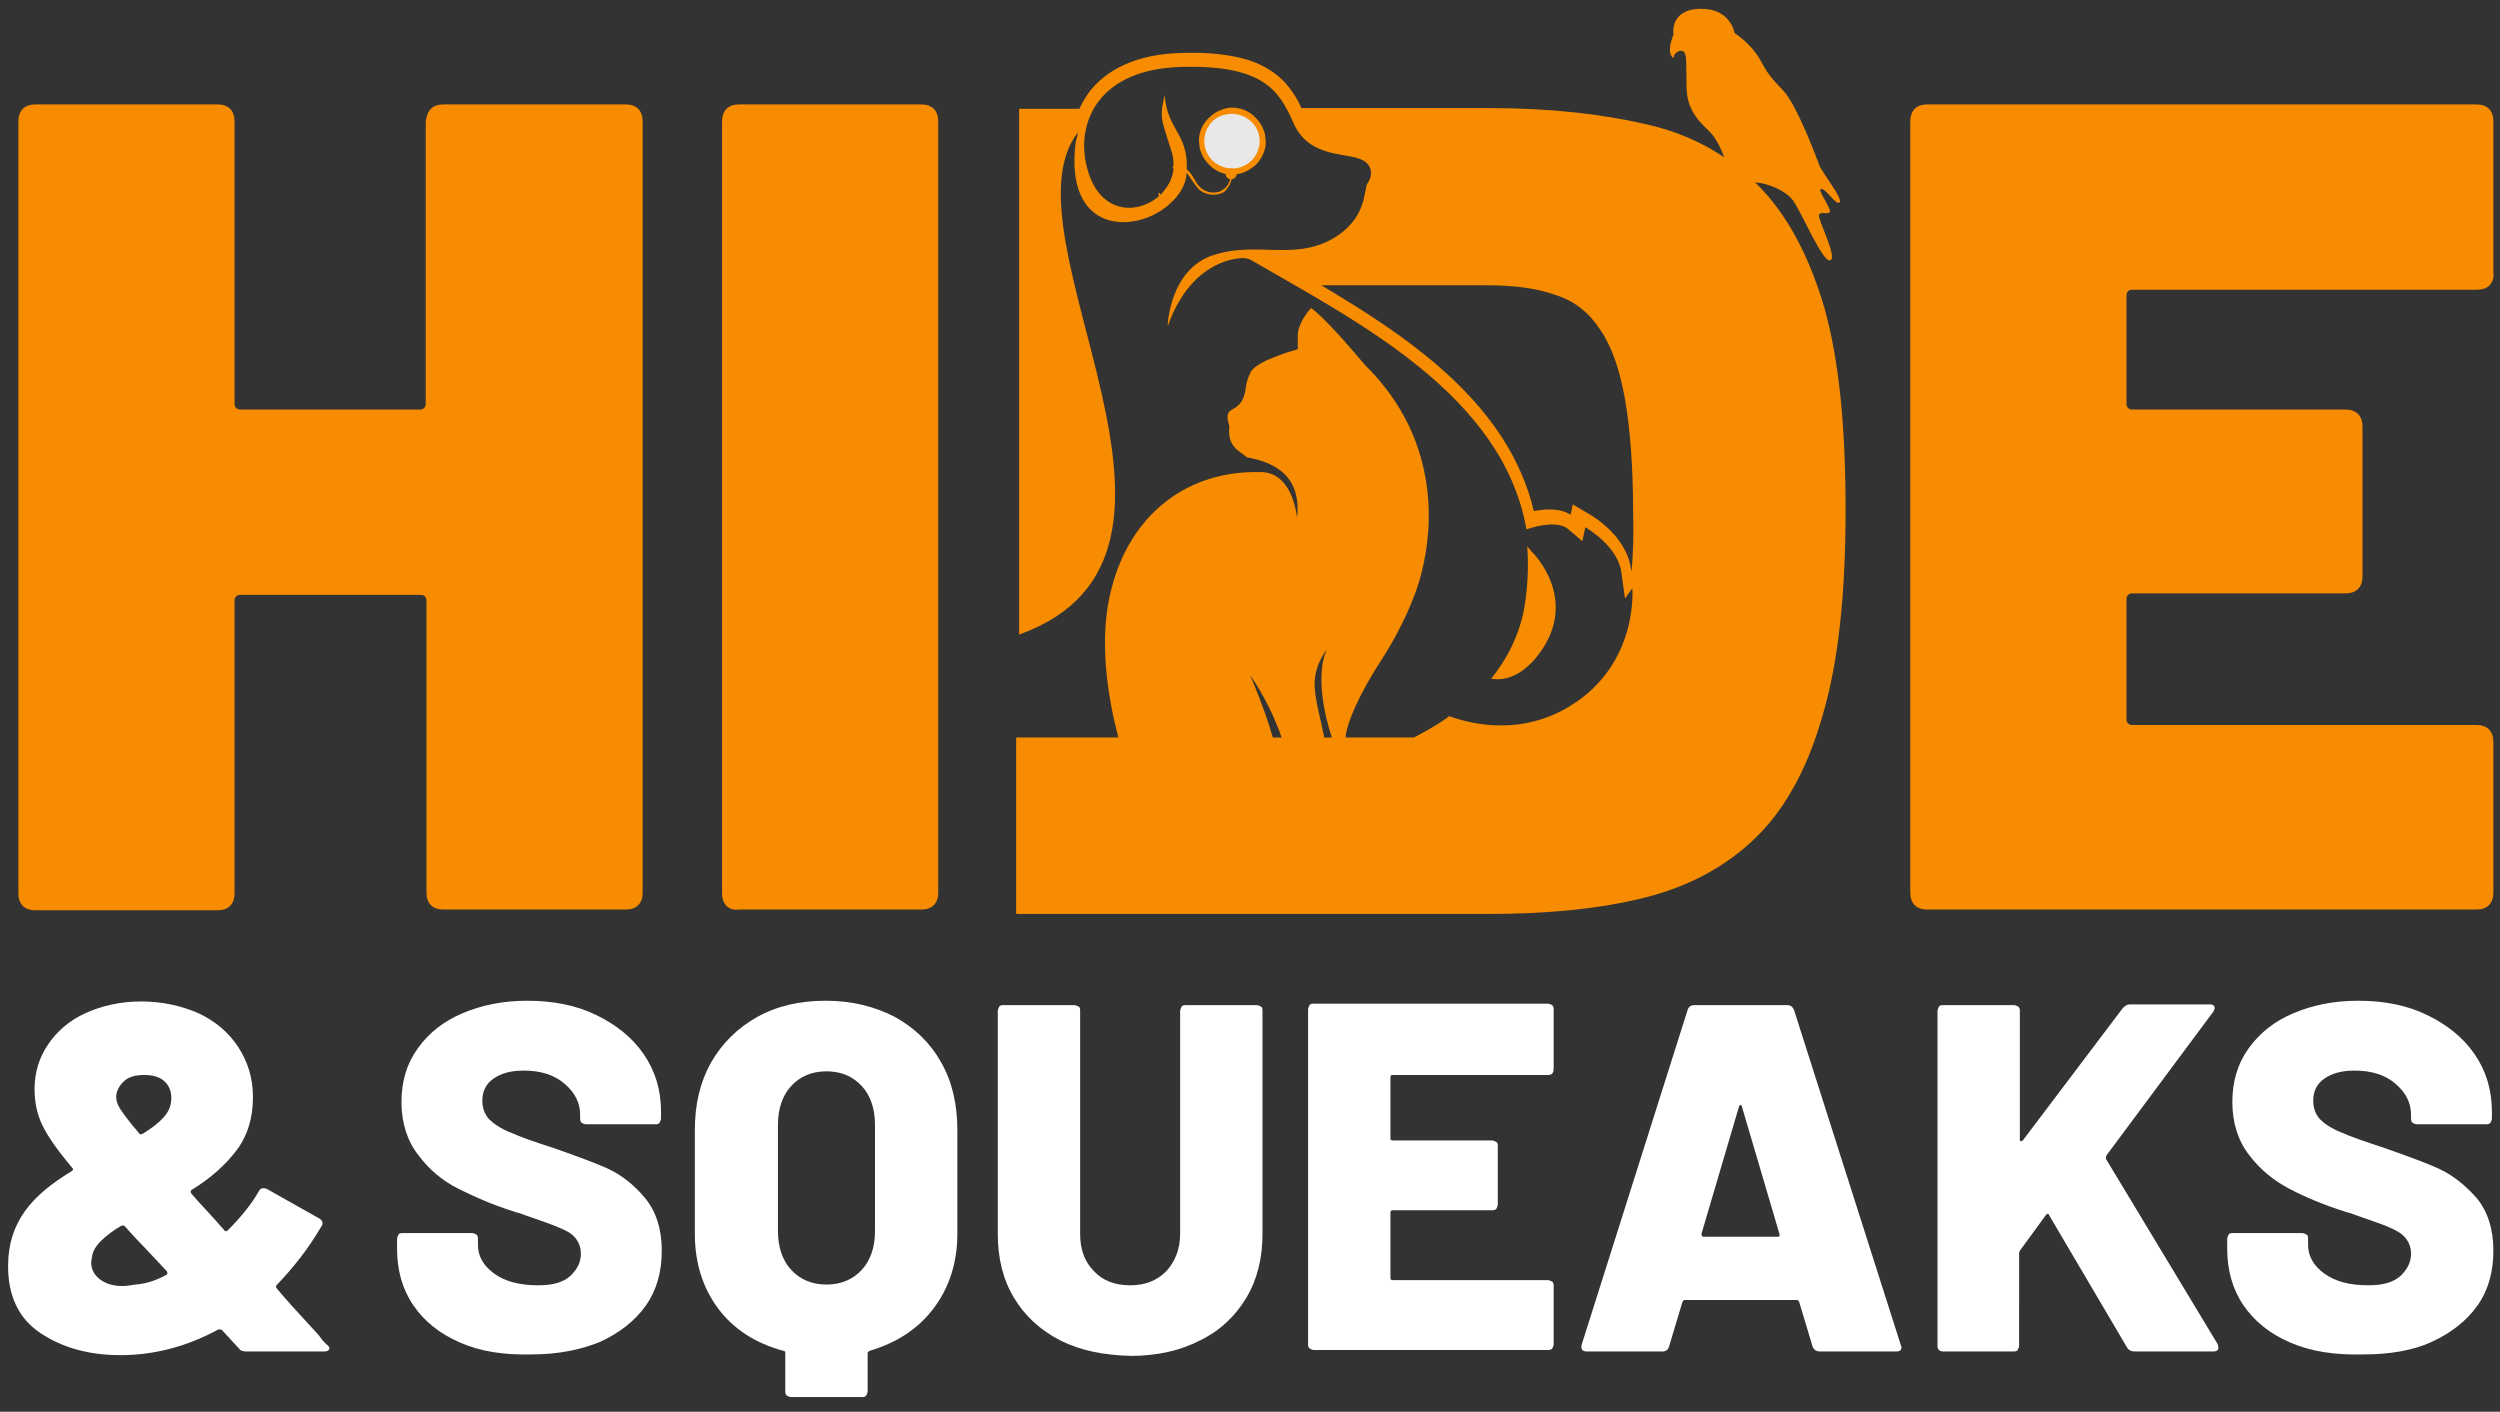 <?xml version="1.0" encoding="utf-8"?>
<!-- Generator: Adobe Illustrator 26.4.1, SVG Export Plug-In . SVG Version: 6.00 Build 0)  -->
<svg version="1.1" id="Layer_1" xmlns="http://www.w3.org/2000/svg" xmlns:xlink="http://www.w3.org/1999/xlink" x="0px" y="0px"
	 viewBox="0 0 340 192" style="enable-background:new 0 0 340 192;" xml:space="preserve">
<rect x="0" y="0" width="340" height="192" fill="#333333" stroke="none"/>
<style type="text/css">
	.st0{fill:#E8E8E8;}
	.st1{fill:#F78C00;}
	.st2{fill-rule:evenodd;clip-rule:evenodd;fill:#F78C00;}
	.st3{fill:#FFFFFF;}
</style>
<g>
	<circle class="st0" cx="167.6" cy="19.1" r="4.1"/>
	<path class="st1" d="M166.9,23.7c-0.6-0.1-1.1-0.3-1.6-0.6s-0.9-0.7-1.3-1.2c-0.4-0.5-0.6-1-0.8-1.6c-0.1-0.6-0.2-1.2-0.1-1.8
		c0.1-0.6,0.3-1.1,0.6-1.6s0.7-0.9,1.2-1.3c0.5-0.4,1-0.6,1.6-0.8s1.2-0.2,1.8-0.1c0.6,0.1,1.1,0.3,1.6,0.6s0.9,0.7,1.3,1.2
		c0.4,0.5,0.6,1,0.8,1.6c0.1,0.6,0.2,1.2,0.1,1.8c-0.1,0.6-0.3,1.1-0.6,1.6s-0.7,1-1.2,1.3c-0.5,0.4-1,0.6-1.6,0.8
		C168.1,23.7,167.5,23.8,166.9,23.7z M163.9,20.1c0.5,2,2.6,3.2,4.6,2.7s3.2-2.6,2.7-4.5c-0.5-2-2.6-3.2-4.6-2.7
		C164.6,16,163.4,18.1,163.9,20.1z"/>
	<g>
		<path class="st1" d="M158.9,27.5c-0.1,0.1-0.1,0.1-0.2,0.2c-0.5-0.3-0.9-0.8-1.2-1.3l0,0c0.1-0.1,0.1-0.1,0.2-0.2
			C157.9,26.8,158.3,27.2,158.9,27.5z"/>
		<path class="st1" d="M167.5,24.4c-0.1,0.5-0.4,1-0.8,1.5c-0.4,0.4-0.9,0.5-1,0.5c-0.8,0.2-1.5,0-1.7-0.1c-1-0.3-1.4-1.1-1.9-1.8
			c-0.3-0.4-0.5-0.8-0.8-1.1l0,0c-0.2-0.2-0.4-0.3-0.7-0.4c-0.4-0.1-0.7-0.1-1.1-0.1c0-0.1,0-0.2,0-0.3c0.4,0,0.8,0,1.1,0.1
			s0.5,0.2,0.7,0.3c0.5,0.3,0.8,0.8,1.1,1.3c0.4,0.7,0.8,1.4,1.7,1.7c0.2,0.1,0.8,0.3,1.6,0.1c0.1,0,0.5-0.2,0.9-0.5
			c0.4-0.4,0.6-0.8,0.7-1.3c0.1-0.6,0.1-1.1,0.1-1.2s0.1-0.1,0.1-0.1c0.1,0,0.1,0,0.1,0.1C167.6,23.2,167.6,23.8,167.5,24.4z"/>
	</g>
	<path class="st1" d="M167.1,24.3c-0.4-0.2-0.5-0.6-0.3-1s0.6-0.5,1-0.3s0.5,0.6,0.3,1C167.9,24.3,167.5,24.5,167.1,24.3z"/>
</g>
<g>
	<g>
		<path class="st2" d="M248.1,41.8c-2.1-7.1-5.1-12.7-9.1-16.7c-0.1-0.1-0.2-0.2-0.3-0.3c1.7,0.1,4.1,1.1,5.1,2.4
			c1.1,1.4,4.1,8.6,5.1,8.2c1.1-0.3-1.8-5.7-1.5-6.2s0.9,0,1.4-0.3s-1.8-3.2-1.1-3.2s2.1,2.4,2.5,1.8s-2.4-4-2.8-5.1s-3-8-4.8-10
			c-1.8-1.9-2.1-2.2-3.3-4.4c-1.2-2.1-3.4-3.5-3.4-3.5s-0.5-3.4-4.7-3.3s-3.6,3.5-3.6,3.5c-1.1,2.7,0,3.2,0,3.2
			c0-0.8,1.3-1.5,1.6-0.5s0,4.1,0.3,5.8s1.2,3,2.8,4.5c1.2,1.1,1.9,2.9,2.2,3.7c-3.1-2.1-6.6-3.6-10.6-4.5
			c-6.1-1.4-13.1-2.2-21.2-2.2H177c-0.3-0.7-0.7-1.4-1.1-2c-1.3-2-3-3.3-5.2-4.2c-3.1-1.2-6.8-1.4-10-1.3c-4.6,0.1-9.4,1.4-12.4,5.1
			c-0.6,0.8-1.1,1.6-1.5,2.5h-8.2v71.5c30.2-10.8-3-54.1,8-68.3c0,0.1-0.2,1-0.3,1.3c-1.6,12.4,7.9,12.6,12.6,8.6
			c0.1-0.1,0.1-0.1,0.2-0.2c1.3-1.1,2.2-2.6,2.3-4.2l0,0c0-0.1,0-0.2,0-0.3c0,0,0,0,0-0.1c0.2-5-2.6-5.3-3-10.1c0,0-0.4,1.3-0.4,2.5
			s0.5,2.4,1.3,5c0.3,0.8,0.3,1.6,0.3,2.3c0,0.1,0,0.2,0,0.3c-0.2,1.3-0.8,2.4-1.7,3.3c-0.1,0.1-0.1,0.1-0.2,0.2l0,0
			c-3.1,2.8-8.8,2.6-10.1-4.9c-0.9-5.3,1.9-12.3,13.1-12.6c11.2-0.3,13.3,3.3,15.2,7.6c1.9,4.4,6.3,4.1,8.7,4.8s2,2.6,1.4,3.4
			s0.1,4.9-5,7.7c-5.2,2.8-10.2,0.2-16,2.1s-6.2,9.2-6.2,9.7c3-8.5,8.7-9.2,10-9.3c0.4,0,0.9,0,1.4,0.3
			c14.3,8.3,34.2,18.3,37.4,36.6c1.7-0.6,4.3-1.1,5.6-0.1c2,1.7,2,1.7,2,1.7l0.4-1.9c0,0,4.4,2.5,4.9,6.1s0.5,3.6,0.5,3.6l1-1.4
			c0,0,0.9,10.4-8.6,16.1c-6.3,3.8-12.7,2.6-16.3,1.3c-1.6,1.2-3.3,2.1-4.8,2.9H183l0,0c0.1-1.8,1.8-5.9,5.1-10.9
			c2.1-3.3,4.4-7.9,5.3-11.8c1.3-5.2,2.8-17.6-7.8-28c0,0-2.4-2.9-4.6-5.2s-2.7-2.5-2.7-2.5s-1.7,1.8-1.8,3.6c0,1.8,0,2,0,2
			s-5.6,1.5-6.4,3.1c-0.9,1.7-0.5,2.7-1.2,3.9s-1.7,1.1-1.9,1.8s0.2,1.5,0.2,1.7s-0.4,2.1,1.2,3.3l1.2,0.9c3.9,0.7,7.4,2.6,6.8,8.2
			c-0.4-3.1-1.8-6.1-4.8-6.2c-0.3,0-0.5,0-0.8,0c-9.8,0-17.1,6.1-19.6,15.7c-1.9,7-0.5,15.1,0.9,20.4h-13.9v24h64.2
			c8.1,0,15.2-0.7,21.2-2.2s11.1-4.2,15.2-8.2c4.1-4,7.1-9.6,9.1-16.7c2.1-7.1,3.1-16.3,3.1-27.8S250.1,48.9,248.1,41.8z
			 M173.1,100.3c-1-3.6-2.9-8.1-3.1-8.5c0.2,0.3,2.2,3.1,3.7,6.9c0.2,0.5,0.4,1,0.6,1.6H173.1z M180.1,100.3
			c-0.4-2.1-1.2-4.9-1.3-6.8c-0.2-2.9,1.6-5.1,1.6-5.1c-1.4,3.3-0.4,8.5,0.7,11.8v0.1H180.1z M221.9,77.7l-0.1-0.4
			c-0.4-3.1-3.1-5.9-5.7-7.4l-2.2-1.3l-0.3,1.4c-1.4-0.9-3.3-0.8-5-0.5c-3.4-14.3-16.4-23.3-28.9-30.7h22.6c3.6,0,6.7,0.4,9.2,1.3
			c2.6,0.8,4.6,2.4,6.1,4.7c1.6,2.3,2.7,5.5,3.4,9.5s1.1,9.1,1.1,15.3C222.2,72.5,222.1,75.3,221.9,77.7z M208.3,75l-0.6-0.7
			c0.2,2.6,0.1,5.4-0.4,8.4c-0.7,3.8-2.4,7-4.5,9.6c1.8,0.3,3.8-0.3,5.8-2.5C214,83.6,210.9,77.7,208.3,75z"/>
	</g>
	<g>
		<g>
			<path class="st3" d="M62.6,182.6c-2.8-1.2-4.9-2.9-6.4-5.1c-1.5-2.2-2.2-4.8-2.2-7.7v-1.3c0-0.2,0.1-0.4,0.2-0.6s0.3-0.2,0.6-0.2
				h9.4c0.2,0,0.4,0.1,0.6,0.2c0.2,0.2,0.2,0.4,0.2,0.6v0.8c0,1.5,0.7,2.8,2.2,3.9c1.5,1.1,3.5,1.6,6,1.6c2,0,3.4-0.4,4.4-1.3
				c0.9-0.9,1.4-1.8,1.4-3c0-0.9-0.3-1.6-0.8-2.2s-1.3-1-2.3-1.4c-0.9-0.4-2.4-0.9-4.4-1.6c-0.3-0.1-0.5-0.2-0.8-0.3
				s-0.5-0.1-0.7-0.2c-2.9-0.9-5.4-2-7.6-3.1c-2.2-1.1-4-2.6-5.5-4.6c-1.5-1.9-2.3-4.4-2.3-7.2s0.7-5.2,2.2-7.3s3.5-3.7,6.1-4.8
				s5.5-1.7,8.8-1.7c3.5,0,6.6,0.6,9.3,1.9s4.9,3,6.5,5.3s2.4,4.9,2.4,7.9v0.9c0,0.2-0.1,0.4-0.2,0.6c-0.2,0.2-0.3,0.2-0.6,0.2h-9.4
				c-0.2,0-0.4-0.1-0.6-0.2c-0.2-0.2-0.2-0.4-0.2-0.6v-0.5c0-1.6-0.7-3-2.1-4.2s-3.2-1.8-5.6-1.8c-1.8,0-3.1,0.4-4.1,1.1
				s-1.5,1.7-1.5,3c0,1,0.3,1.8,0.9,2.5c0.6,0.6,1.6,1.3,2.9,1.8c1.3,0.6,3.3,1.3,6.1,2.2c3.1,1.1,5.6,2,7.3,2.8s3.4,2.1,4.9,3.9
				s2.3,4.2,2.3,7.2c0,2.9-0.7,5.4-2.2,7.5s-3.6,3.7-6.2,4.9c-2.7,1.1-5.8,1.7-9.3,1.7C68.6,184.3,65.3,183.8,62.6,182.6z"/>
			<path class="st3" d="M121.7,138.3c2.7,1.5,4.8,3.5,6.3,6.2c1.5,2.6,2.2,5.7,2.2,9.2v14.1c0,3.9-1.1,7.3-3.2,10.1
				c-2.1,2.8-5,4.7-8.7,5.8c-0.2,0.1-0.3,0.2-0.3,0.3v5.2c0,0.2-0.1,0.4-0.2,0.6c-0.2,0.2-0.3,0.2-0.6,0.2h-9.6
				c-0.2,0-0.4-0.1-0.6-0.2c-0.2-0.2-0.2-0.4-0.2-0.6V184c0-0.2-0.1-0.3-0.3-0.3c-3.7-1-6.7-2.9-8.8-5.7c-2.1-2.8-3.2-6.2-3.2-10.2
				v-14.1c0-3.5,0.7-6.5,2.2-9.2c1.5-2.6,3.6-4.7,6.3-6.2s5.8-2.2,9.3-2.2C115.9,136.1,119,136.9,121.7,138.3z M119,153
				c0-2.2-0.6-4-1.8-5.3s-2.8-2-4.8-2s-3.6,0.7-4.8,2s-1.8,3.1-1.8,5.3v14.4c0,2.2,0.6,4,1.8,5.3s2.8,2,4.8,2s3.6-0.7,4.8-2
				s1.8-3.1,1.8-5.3V153z"/>
			<path class="st3" d="M144.2,182.3c-2.7-1.4-4.8-3.3-6.3-5.8s-2.2-5.4-2.2-8.7v-30.3c0-0.2,0.1-0.4,0.2-0.6s0.4-0.2,0.6-0.2h9.6
				c0.2,0,0.4,0.1,0.6,0.2s0.2,0.4,0.2,0.6v30.3c0,2.1,0.6,3.8,1.9,5.1c1.2,1.3,2.9,1.9,4.9,1.9s3.6-0.6,4.9-1.9
				c1.2-1.3,1.9-3,1.9-5.1v-30.3c0-0.2,0.1-0.4,0.2-0.6s0.4-0.2,0.6-0.2h9.6c0.2,0,0.4,0.1,0.6,0.2s0.2,0.4,0.2,0.6v30.3
				c0,3.3-0.7,6.2-2.2,8.7s-3.6,4.5-6.3,5.8c-2.7,1.4-5.9,2.1-9.4,2.1C150.1,184.3,147,183.7,144.2,182.3z"/>
			<path class="st3" d="M211.1,146c-0.2,0.2-0.4,0.2-0.6,0.2h-21.1c-0.2,0-0.3,0.1-0.3,0.3v8.3c0,0.2,0.1,0.3,0.3,0.3h13.5
				c0.2,0,0.4,0.1,0.6,0.2s0.2,0.4,0.2,0.6v7.9c0,0.2-0.1,0.4-0.2,0.6c-0.2,0.2-0.4,0.2-0.6,0.2h-13.5c-0.2,0-0.3,0.1-0.3,0.3v8.9
				c0,0.2,0.1,0.3,0.3,0.3h21.1c0.2,0,0.4,0.1,0.6,0.2c0.2,0.2,0.2,0.4,0.2,0.6v7.9c0,0.2-0.1,0.4-0.2,0.6c-0.2,0.2-0.4,0.2-0.6,0.2
				h-31.8c-0.2,0-0.4-0.1-0.6-0.2c-0.2-0.2-0.2-0.4-0.2-0.6v-45.5c0-0.2,0.1-0.4,0.2-0.6s0.4-0.2,0.6-0.2h31.8
				c0.2,0,0.4,0.1,0.6,0.2c0.2,0.2,0.2,0.4,0.2,0.6v7.9C211.3,145.7,211.2,145.9,211.1,146z"/>
			<path class="st3" d="M246.5,183.1l-1.8-6c-0.1-0.2-0.2-0.3-0.3-0.3h-15.3c-0.1,0-0.2,0.1-0.3,0.3l-1.8,6
				c-0.1,0.4-0.4,0.7-0.9,0.7h-10.3c-0.3,0-0.5-0.1-0.6-0.2s-0.2-0.4-0.1-0.7l14.4-45.5c0.1-0.4,0.4-0.7,0.9-0.7h12.7
				c0.4,0,0.7,0.2,0.9,0.7l14.5,45.5c0,0.1,0.1,0.2,0.1,0.3c0,0.4-0.2,0.6-0.7,0.6h-10.3C247,183.8,246.7,183.6,246.5,183.1z
				 M231.7,168.2h10c0.3,0,0.4-0.1,0.3-0.4l-5.1-17.3c-0.1-0.2-0.1-0.3-0.2-0.2c-0.1,0-0.2,0.1-0.2,0.2l-5.1,17.3
				C231.4,168.1,231.5,168.2,231.7,168.2z"/>
			<path class="st3" d="M263.7,183.6c-0.2-0.2-0.2-0.4-0.2-0.6v-45.5c0-0.2,0.1-0.4,0.2-0.6s0.4-0.2,0.6-0.2h9.6
				c0.2,0,0.4,0.1,0.6,0.2c0.2,0.2,0.2,0.4,0.2,0.6V155c0,0.1,0,0.2,0.1,0.2s0.2,0,0.3-0.1l13.6-18c0.3-0.3,0.6-0.5,0.9-0.5h10.9
				c0.5,0,0.7,0.2,0.7,0.5c0,0.1-0.1,0.3-0.2,0.5l-14.5,19.5c-0.1,0.2-0.1,0.3-0.1,0.5l15.2,25.2c0.1,0.3,0.1,0.4,0.1,0.5
				c0,0.3-0.2,0.5-0.7,0.5h-10.7c-0.5,0-0.8-0.2-1-0.5l-10.6-18c-0.1-0.3-0.3-0.3-0.5,0l-3.5,4.8c-0.1,0.2-0.1,0.3-0.1,0.4V183
				c0,0.2-0.1,0.4-0.2,0.6s-0.4,0.2-0.6,0.2h-9.6C264,183.8,263.8,183.7,263.7,183.6z"/>
			<path class="st3" d="M311.5,182.6c-2.8-1.2-4.9-2.9-6.4-5.1c-1.5-2.2-2.2-4.8-2.2-7.7v-1.3c0-0.2,0.1-0.4,0.2-0.6
				s0.4-0.2,0.6-0.2h9.4c0.2,0,0.4,0.1,0.6,0.2s0.2,0.4,0.2,0.6v0.8c0,1.5,0.7,2.8,2.2,3.9c1.5,1.1,3.5,1.6,6,1.6
				c2,0,3.4-0.4,4.4-1.3c0.9-0.9,1.4-1.8,1.4-3c0-0.9-0.3-1.6-0.8-2.2s-1.3-1-2.2-1.4s-2.4-0.9-4.4-1.6c-0.3-0.1-0.5-0.2-0.8-0.3
				s-0.5-0.1-0.7-0.2c-2.9-0.9-5.5-2-7.6-3.1s-4-2.6-5.5-4.6c-1.5-1.9-2.3-4.4-2.3-7.2s0.7-5.2,2.2-7.3s3.5-3.7,6.1-4.8
				s5.5-1.7,8.8-1.7c3.5,0,6.6,0.6,9.3,1.9s4.9,3,6.5,5.3s2.4,4.9,2.4,7.9v0.9c0,0.2-0.1,0.4-0.2,0.6c-0.2,0.2-0.4,0.2-0.6,0.2h-9.4
				c-0.2,0-0.4-0.1-0.6-0.2c-0.2-0.2-0.2-0.4-0.2-0.6v-0.5c0-1.6-0.7-3-2.1-4.2s-3.2-1.8-5.6-1.8c-1.8,0-3.1,0.4-4.1,1.1
				s-1.5,1.7-1.5,3c0,1,0.3,1.8,0.9,2.5c0.6,0.6,1.6,1.3,2.9,1.8c1.3,0.6,3.4,1.3,6.1,2.2c3.1,1.1,5.6,2,7.3,2.8s3.4,2.1,5,3.9
				c1.5,1.8,2.3,4.2,2.3,7.2c0,2.9-0.7,5.4-2.2,7.5s-3.6,3.7-6.2,4.9s-5.8,1.7-9.3,1.7C317.5,184.3,314.3,183.8,311.5,182.6z"/>
		</g>
	</g>
	<g>
		<path class="st1" d="M58.6,14.8c0.4-0.4,1-0.6,1.7-0.6h24.8c0.7,0,1.3,0.2,1.7,0.6s0.6,1,0.6,1.7v104.9c0,0.7-0.2,1.3-0.6,1.7
			c-0.4,0.4-1,0.6-1.7,0.6H60.3c-0.7,0-1.3-0.2-1.7-0.6s-0.6-1-0.6-1.7V81.7c0-0.5-0.3-0.8-0.8-0.8H32.7c-0.5,0-0.8,0.3-0.8,0.8
			v39.8c0,0.7-0.2,1.3-0.6,1.7c-0.4,0.4-1,0.6-1.7,0.6H4.8c-0.7,0-1.3-0.2-1.7-0.6s-0.6-1-0.6-1.7v-105c0-0.7,0.2-1.3,0.6-1.7
			s1-0.6,1.7-0.6h24.8c0.7,0,1.3,0.2,1.7,0.6s0.6,1,0.6,1.7v38.4c0,0.5,0.3,0.8,0.8,0.8h24.4c0.5,0,0.8-0.3,0.8-0.8V16.5
			C58,15.8,58.2,15.2,58.6,14.8z"/>
		<path class="st1" d="M98.8,123.2c-0.4-0.4-0.6-1-0.6-1.7v-105c0-0.7,0.2-1.3,0.6-1.7s1-0.6,1.7-0.6h24.8c0.7,0,1.3,0.2,1.7,0.6
			s0.6,1,0.6,1.7v104.9c0,0.7-0.2,1.3-0.6,1.7c-0.4,0.4-1,0.6-1.7,0.6h-24.8C99.8,123.8,99.2,123.6,98.8,123.2z"/>
	</g>
	<g>
		<path class="st1" d="M338.6,38.8c-0.4,0.4-1,0.6-1.7,0.6H290c-0.5,0-0.8,0.3-0.8,0.8v14.7c0,0.5,0.3,0.8,0.8,0.8h29
			c0.7,0,1.3,0.2,1.7,0.6c0.4,0.4,0.6,1,0.6,1.7v20.4c0,0.7-0.2,1.3-0.6,1.7c-0.4,0.4-1,0.6-1.7,0.6h-29c-0.5,0-0.8,0.3-0.8,0.8
			v16.3c0,0.5,0.3,0.8,0.8,0.8h46.8c0.7,0,1.3,0.2,1.7,0.6s0.6,1,0.6,1.7v20.5c0,0.7-0.2,1.3-0.6,1.7c-0.4,0.4-1,0.6-1.7,0.6h-74.7
			c-0.7,0-1.3-0.2-1.7-0.6c-0.4-0.4-0.6-1-0.6-1.7V16.5c0-0.7,0.2-1.3,0.6-1.7s1-0.6,1.7-0.6h74.7c0.7,0,1.3,0.2,1.7,0.6
			s0.6,1,0.6,1.7V37C339.2,37.8,339,38.3,338.6,38.8z"/>
	</g>
	<g>
		<g>
			<path class="st3" d="M44.8,183.3c0,0.3-0.2,0.5-0.7,0.5H33.5c-0.5,0-0.8-0.1-1-0.4l-2.3-2.5c-0.1-0.1-0.2-0.1-0.5-0.1
				c-4.2,2.3-8.7,3.5-13.3,3.5c-4.3,0-7.9-1-10.9-3s-4.4-5.1-4.4-9.1c0-3,0.8-5.4,2.3-7.5s3.7-3.8,6.3-5.4c0.3-0.2,0.3-0.3,0.1-0.5
				c-2.1-2.5-3.4-4.4-4.1-5.9s-1-3.1-1-4.8c0-2.2,0.6-4.2,1.8-6s2.9-3.3,5.1-4.3s4.7-1.6,7.6-1.6s5.5,0.6,7.8,1.6
				c2.3,1.1,4.1,2.6,5.4,4.6c1.3,2,2,4.2,2,6.8c0,2.8-0.7,5.2-2.2,7.2s-3.5,3.8-6.1,5.4c-0.2,0.1-0.2,0.3-0.1,0.5
				c0.9,1.1,2.5,2.7,4.5,5c0.1,0.2,0.3,0.2,0.5,0c1.9-1.9,3.3-3.7,4.2-5.3c0.1-0.2,0.3-0.4,0.5-0.4s0.4,0,0.6,0.1l7.1,4
				c0.5,0.3,0.6,0.7,0.3,1.1c-1.8,3.1-3.9,5.7-6.1,8c-0.1,0.1-0.1,0.3,0.1,0.5c0.9,1.1,2.7,3.1,5.2,5.8c0.4,0.4,0.7,0.8,0.9,1.1
				c0.3,0.3,0.5,0.6,0.7,0.7C44.7,183.1,44.8,183.2,44.8,183.3z M22.6,173.4c0.2-0.1,0.2-0.3,0.1-0.5l-3-3.2
				c-0.2-0.2-1.1-1.1-2.7-2.9c-0.1-0.1-0.2-0.2-0.5-0.1c-1.2,0.7-2.1,1.4-2.8,2.1c-0.7,0.7-1.1,1.4-1.2,2.2c0,0.2-0.1,0.4-0.1,0.7
				c0,0.9,0.4,1.7,1.2,2.3s1.8,0.9,3.1,0.9c0.5,0,1.1-0.1,1.7-0.2C19.9,174.6,21.3,174.1,22.6,173.4z M16.8,147.1
				c-0.6,0.6-1,1.3-1,2.1c0,0.5,0.2,1.1,0.6,1.7c0.4,0.6,1.2,1.7,2.5,3.2c0.1,0.2,0.2,0.2,0.5,0.1c1.3-0.8,2.2-1.5,2.9-2.3
				c0.7-0.8,1-1.6,1-2.6s-0.4-1.8-1-2.3c-0.7-0.6-1.6-0.8-2.7-0.8C18.3,146.2,17.4,146.5,16.8,147.1z"/>
		</g>
	</g>
</g>
</svg>
